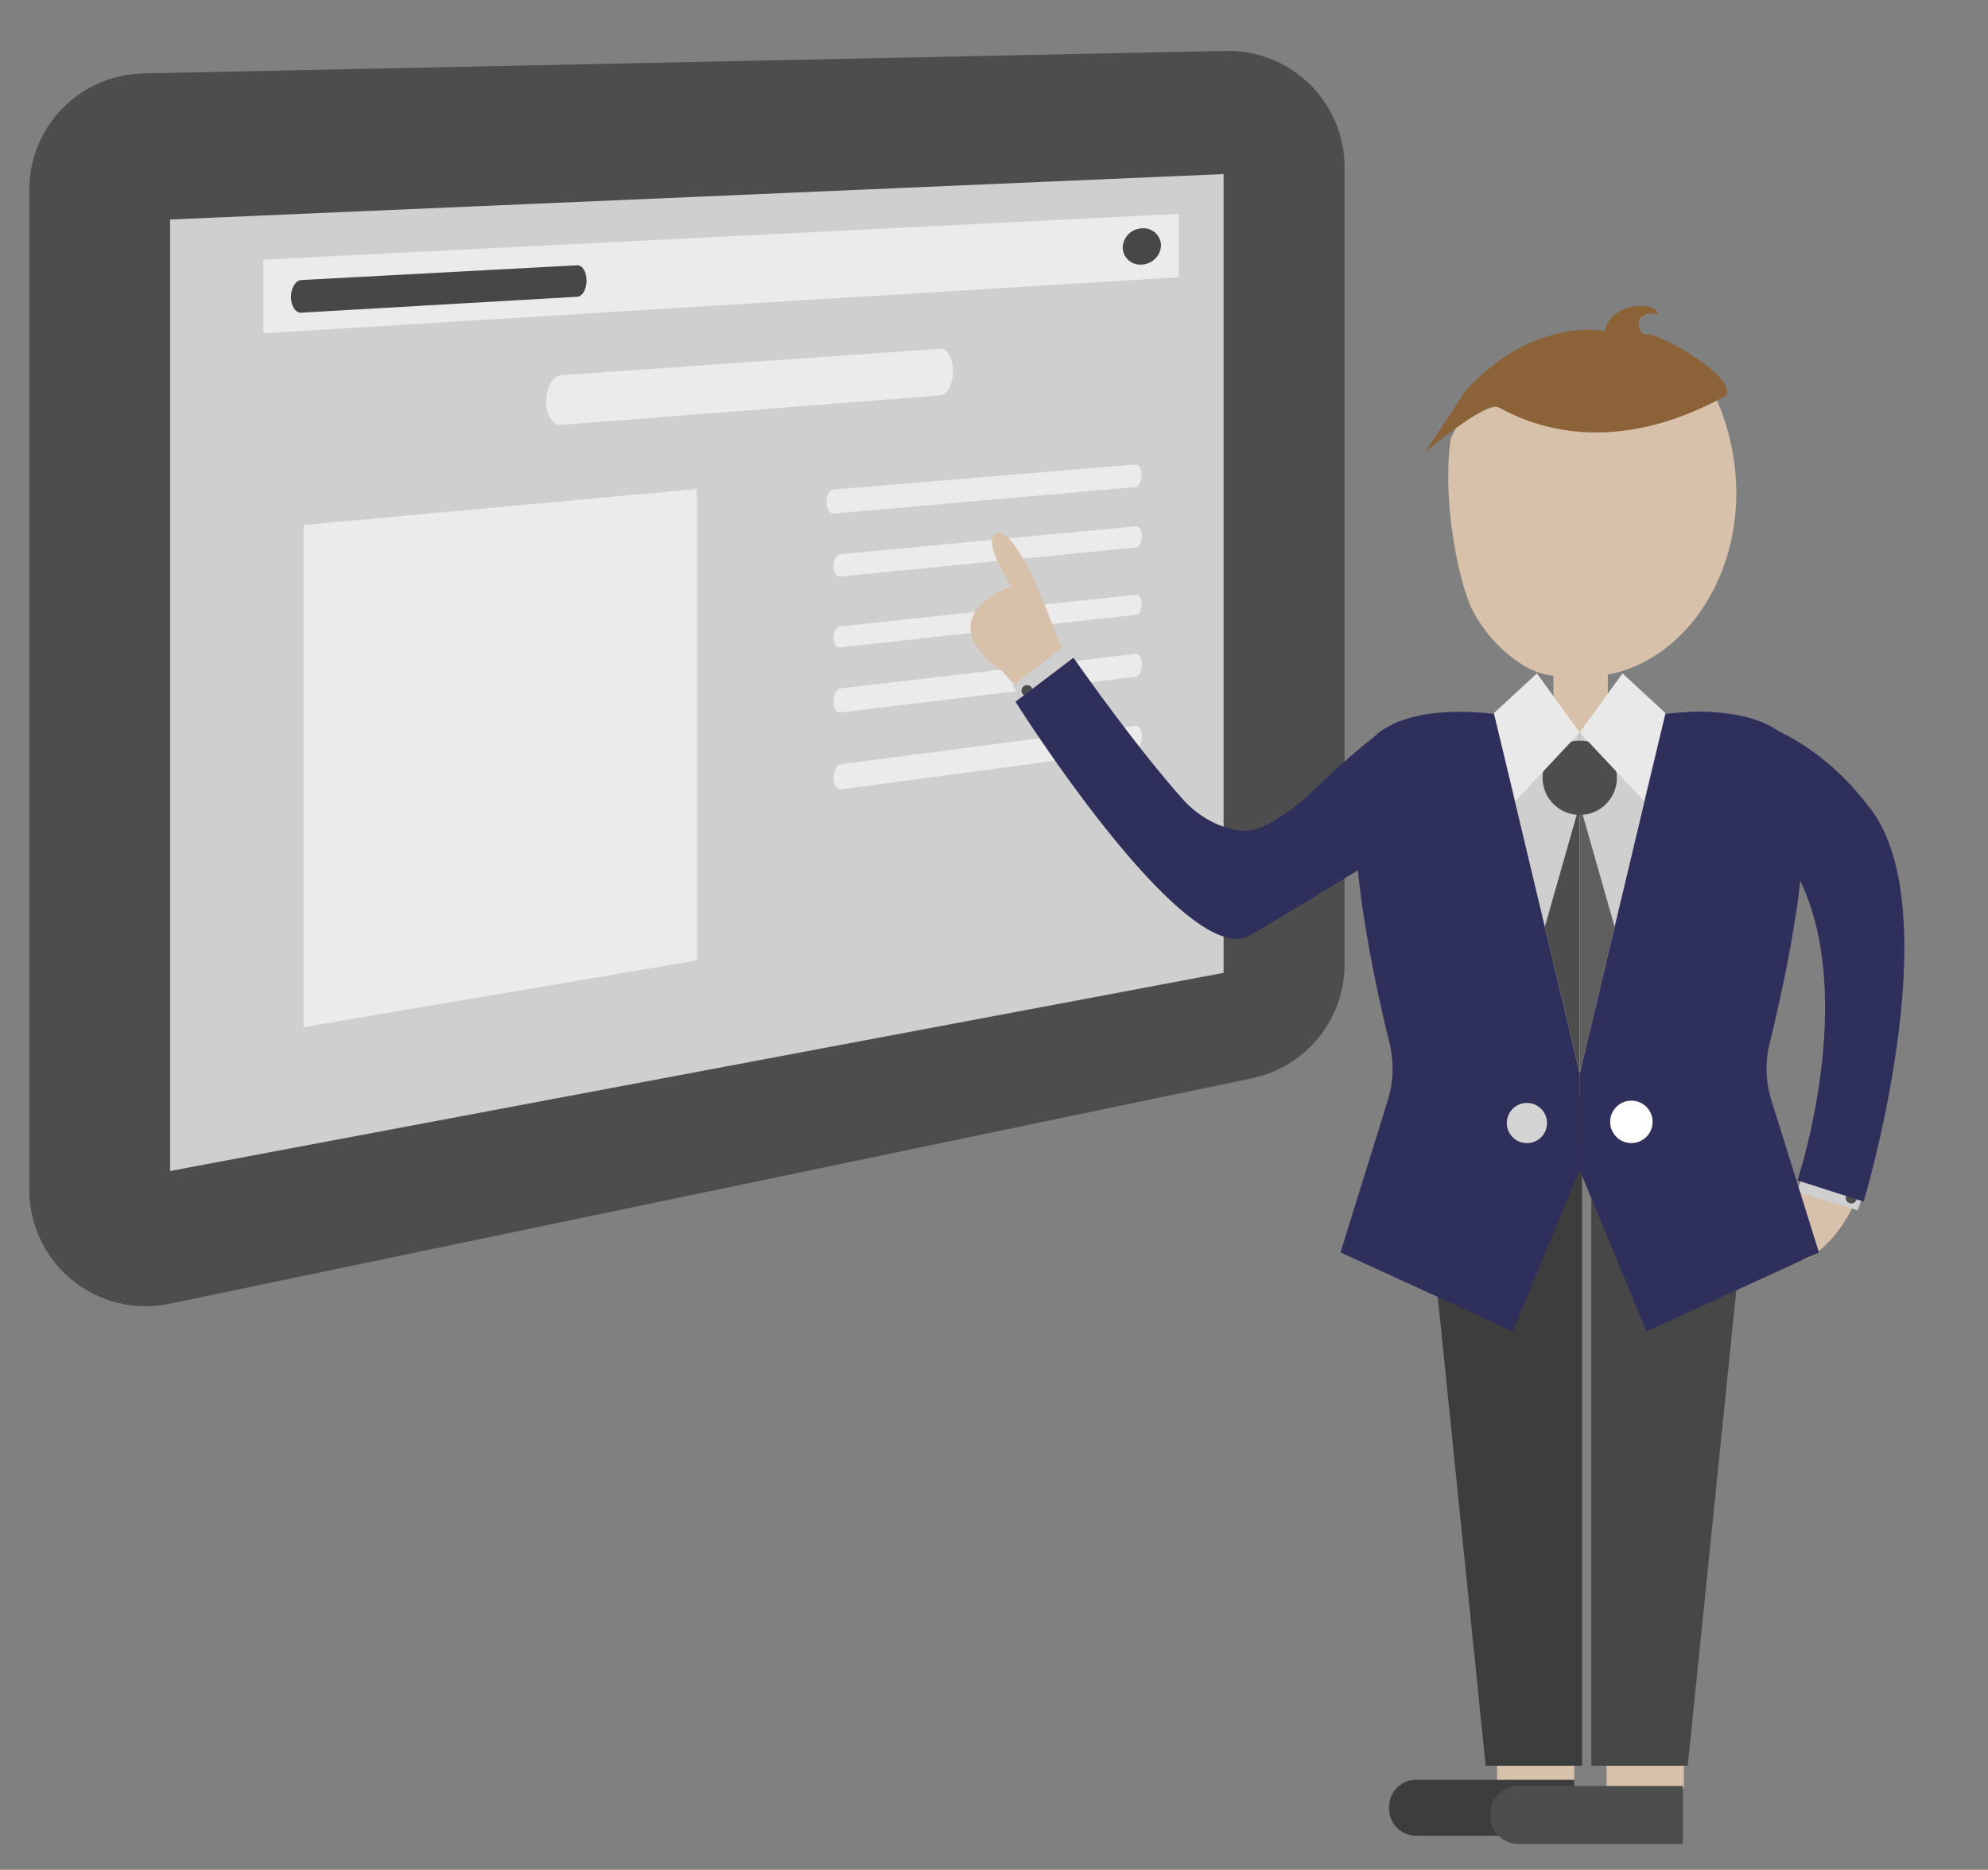 <svg xmlns="http://www.w3.org/2000/svg" viewBox="0 0 374.55 352.34"><rect x="0" y="0" width="374.55" height="352.34" fill="#808080" stroke="none"/><defs><style>.cls-1{fill:#4d4d4d;}.cls-2{fill:#cfcfcf;}.cls-3{fill:#ebebeb;}.cls-4{fill:#474747;}.cls-5{fill:#d7c1aa;}.cls-6{fill:#3d3d3d;}.cls-7{fill:#2f2f5c;}.cls-8{fill:#5e5e5e;}.cls-9{fill:#e9e9e9;}.cls-10{fill:#fff;}.cls-11{fill:#d4d4d4;}.cls-12{fill:#8c6239;}</style></defs><title>Buisness Img</title><g id="tablica"><path class="cls-1" d="M31.93,245.68l203.94-42.49a21.92,21.92,0,0,0,17.45-21.47V31.52A21.94,21.94,0,0,0,230.94,9.59L27,13.84A21.93,21.93,0,0,0,5.52,35.77V224.21A21.93,21.93,0,0,0,31.93,245.68Z"/><polygon class="cls-2" points="32.05 220.66 230.53 183.32 230.53 32.8 32.05 41.36 32.05 220.66"/><polygon class="cls-3" points="49.6 62.81 222.09 52.23 222.09 40.3 49.6 48.92 49.6 62.81"/><path class="cls-4" d="M211.52,46.64a3.29,3.29,0,0,0,3.62,3.21,3.76,3.76,0,0,0,3.6-3.61,3.29,3.29,0,0,0-3.6-3.21A3.75,3.75,0,0,0,211.52,46.64Z"/><path class="cls-4" d="M56.75,58.92l52-3c1-.06,1.76-1.44,1.76-3.06h0c0-1.63-.79-2.92-1.76-2.87l-52,2.78c-1.06.06-1.93,1.5-1.93,3.2h0C54.82,57.64,55.69,59,56.75,58.92Z"/><path class="cls-3" d="M157,96.78l56.92-5c.64-.06,1.17-1.07,1.17-2.25h0c0-1.18-.53-2.11-1.17-2L157,92.25c-.72.06-1.31,1.13-1.31,2.38h0C155.73,95.87,156.32,96.84,157,96.78Z"/><path class="cls-3" d="M158.24,108.64l55.8-5.48c.6-.06,1.09-1,1.09-2.09h0c0-1.1-.49-1.95-1.09-1.89l-55.8,5.26c-.66.06-1.2,1.06-1.2,2.22h0C157,107.81,157.58,108.7,158.24,108.64Z"/><path class="cls-3" d="M158.18,122l55.92-6.16c.57-.06,1-1,1-2h0c0-1-.46-1.84-1-1.78l-55.92,6c-.63.07-1.14,1-1.14,2.11h0C157,121.18,157.55,122,158.18,122Z"/><path class="cls-3" d="M158.35,134.26l55.6-6.73c.65-.08,1.18-1.12,1.18-2.32h0c0-1.19-.53-2.11-1.18-2l-55.6,6.51c-.72.08-1.31,1.18-1.31,2.44h0C157,133.39,157.63,134.35,158.35,134.26Z"/><path class="cls-3" d="M158.41,148.76l55.48-7.44c.68-.09,1.24-1.19,1.24-2.44h0c0-1.26-.56-2.21-1.24-2.12L158.41,144c-.75.1-1.37,1.26-1.37,2.58h0C157,147.86,157.66,148.86,158.41,148.76Z"/><path class="cls-3" d="M105.66,80.07l71.48-5.56c1.32-.1,2.4-2.16,2.4-4.57h0c0-2.42-1.08-4.32-2.4-4.23l-71.48,5c-1.51.11-2.75,2.31-2.75,4.9h0C102.91,78.17,104.15,80.19,105.66,80.07Z"/><polygon class="cls-3" points="57.22 193.55 131.29 180.98 131.29 92.14 57.22 98.93 57.22 193.55"/></g><g id="konczyny_wystajace" data-name="konczyny wystajace"><path class="cls-5" d="M188.76,126.45c-14.3-10.4,1.76-16,1.76-16s-6.33-9.75-2.32-10,11.11,20,11.11,20l4.89,7.91-8.38,5.93Z"/><ellipse class="cls-5" cx="343.38" cy="227.71" rx="11.46" ry="4.85" transform="translate(-34.48 391.99) rotate(-57.05)"/><rect class="cls-5" x="302.69" y="330.55" width="14.55" height="6.51"/><rect class="cls-5" x="282.06" y="330.55" width="14.55" height="6.51"/><rect class="cls-5" x="292.68" y="122.64" width="10.24" height="16.93"/></g><g id="spodnie_i_buty" data-name="spodnie i buty"><polygon class="cls-6" points="266.99 206.32 279.91 332.73 298.07 332.73 298.07 206.32 266.99 206.32"/><polygon class="cls-4" points="330.89 206.32 317.98 332.73 299.81 332.73 299.81 206.32 330.89 206.32"/><path class="cls-6" d="M266.77,335.39h29.84a0,0,0,0,1,0,0v10.52a0,0,0,0,1,0,0H266.77a5.05,5.05,0,0,1-5.05-5.05v-.41A5.05,5.05,0,0,1,266.77,335.39Z"/><path class="cls-1" d="M286.06,336.54h31a0,0,0,0,1,0,0v10.93a0,0,0,0,1,0,0h-31a5.25,5.25,0,0,1-5.25-5.25v-.43A5.25,5.25,0,0,1,286.06,336.54Z"/></g><g id="garnitur_gora" data-name="garnitur gora"><polygon class="cls-2" points="350.89 225.54 339.49 222.01 338.48 224.59 350.02 228.07 350.89 225.54"/><polygon class="cls-2" points="200.29 121.96 190.77 129.17 192.28 131.49 201.84 124.15 200.29 121.96"/><circle class="cls-1" cx="348.8" cy="225.73" r="1.05"/><circle class="cls-1" cx="193.51" cy="130.15" r="1.05"/><path class="cls-7" d="M297.63,138s-25.85-8.69-37.78,0c-9.66,7-1.52,44.5,1.94,58.55a20.15,20.15,0,0,1-.33,10.81L252.56,236,285,250.86l12.6-30.39"/><path class="cls-7" d="M263.8,135.87s-3.92,1-16.31,13.07a39.8,39.8,0,0,1-7.13,5.53c-3.1,1.86-5.44,2.79-9.65,1.38a18.67,18.67,0,0,1-8-5.4c-9.4-10.58-20.46-26.51-20.46-26.51l-10.93,8.29s32.21,51.1,44.27,44,44.27-27,44.27-27Z"/><path class="cls-7" d="M319.53,134.12s18.14-1.42,33,18.43-1.41,73.88-1.41,73.88l-12.47-4S357,167.6,324.79,151,319.53,134.12,319.53,134.12Z"/><path class="cls-7" d="M297.63,138s25.85-8.69,37.78,0c9.65,7,1.51,44.5-2,58.55a20.25,20.25,0,0,0,.34,10.81L342.7,236l-32.48,14.89-12.59-30.39"/><path class="cls-2" d="M281.49,134.52l16.14,67.75V138S292.5,135.72,281.49,134.52Z"/><polygon class="cls-1" points="297.63 151.54 291.05 174.66 297.63 202.27 297.63 151.54"/><path class="cls-2" d="M313.76,134.52l-16.13,67.75V138S302.76,135.72,313.76,134.52Z"/><polygon class="cls-8" points="297.63 151.54 304.2 174.66 297.63 202.27 297.63 151.54"/><circle class="cls-1" cx="297.63" cy="146.56" r="7"/><polyline class="cls-9" points="285.55 150.91 297.63 138.02 289.56 126.89 281.49 134.36"/><polyline class="cls-9" points="309.71 150.91 297.63 138.02 305.69 126.89 313.76 134.36"/><circle class="cls-10" cx="307.36" cy="211.4" r="4"/><circle class="cls-11" cx="287.68" cy="211.62" r="3.79"/></g><g id="glowa_wlosy" data-name="glowa wlosy"><path class="cls-5" d="M327.13,92.92c0,19.15-12.9,34.66-28.82,34.66-6.47,0-8.83-.39-12.73-3.16a27.16,27.16,0,0,1-8.44-10c-3-7.19-5.31-21.51-3.82-31.72.22-.49.45-1,.69-1.46a59,59,0,0,1,7.58-11.51c10.72-9.45,21-7.27,21-7.27a5.68,5.68,0,0,1,3.69-4.16,17.7,17.7,0,0,1,3.37,1.24c-1.66,1-.8,4.32,1,3.52a34.55,34.55,0,0,1,8.29,4.46,38,38,0,0,1,4.44,7.69A44.3,44.3,0,0,1,327.13,92.92Z"/><path class="cls-12" d="M325,74.67c-.28.16-.54.3-.83.44-23.92,12.7-39.5,2.7-41.92,1.63-1.61-.69-7,3.14-10.5,5.86-1.73,1.33-3,2.4-3.2,2.57L276,73.82a37.38,37.38,0,0,1,4.32-4.19c11.23-9.45,22-7.27,22-7.27a5.75,5.75,0,0,1,3.86-4.16c2.89-1.08,6.29-.5,6.12,1.1a3.19,3.19,0,0,0-2.6.14c-1.73,1-.83,4.32,1.1,3.52a36.82,36.82,0,0,1,8.68,4.46C323.31,70,326.51,73,325,74.67Z"/></g></svg>